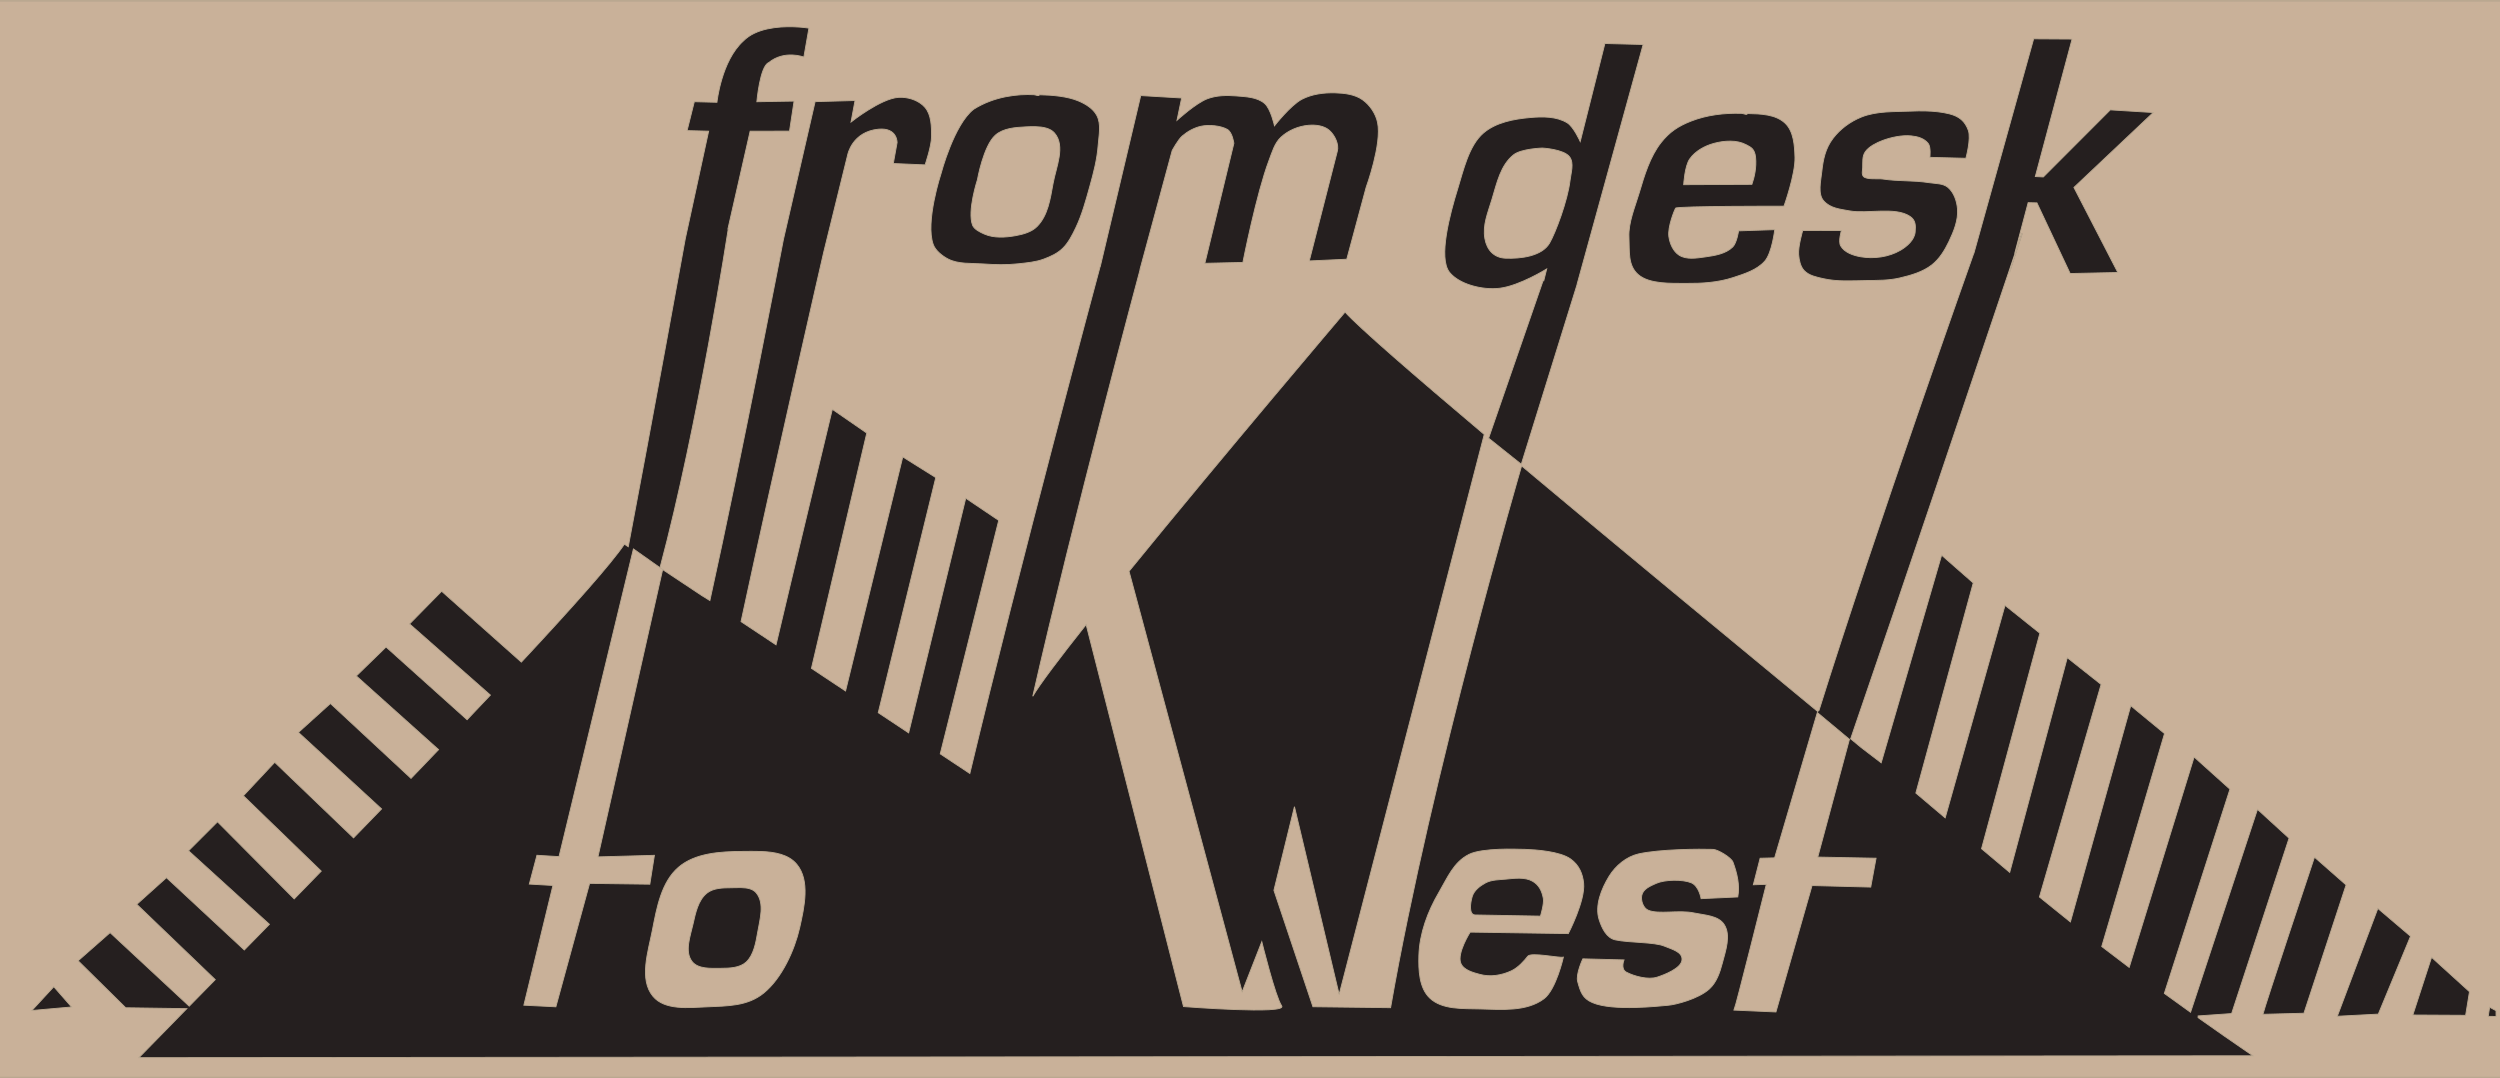 <?xml version="1.0" encoding="UTF-8" standalone="no"?>
<!-- Created with Inkscape (http://www.inkscape.org/) -->

<svg
   xmlns:dc="http://purl.org/dc/elements/1.1/"
   xmlns:cc="http://creativecommons.org/ns#"
   xmlns:rdf="http://www.w3.org/1999/02/22-rdf-syntax-ns#"
   xmlns:svg="http://www.w3.org/2000/svg"
   xmlns="http://www.w3.org/2000/svg"
   xmlns:sodipodi="http://sodipodi.sourceforge.net/DTD/sodipodi-0.dtd"
   xmlns:inkscape="http://www.inkscape.org/namespaces/inkscape"
   id="svg3390"
   version="1.1"
   inkscape:version="0.91 r13725"
   width="334.241"
   height="144.179"
   viewBox="0 0 334.241 144.179"
   sodipodi:docname="roundWidelogotoshow.svg">
  <defs
     id="defs3394" />
  <sodipodi:namedview
     pagecolor="#ffffff"
     bordercolor="#666666"
     borderopacity="1"
     objecttolerance="10"
     gridtolerance="10"
     guidetolerance="10"
     inkscape:pageopacity="0"
     inkscape:pageshadow="2"
     inkscape:window-width="1440"
     inkscape:window-height="791"
     id="namedview3392"
     showgrid="false"
     inkscape:zoom="1.28"
     inkscape:cx="240.41719"
     inkscape:cy="194.65871"
     inkscape:window-x="0"
     inkscape:window-y="1"
     inkscape:window-maximized="1"
     inkscape:current-layer="layer6"
     fit-margin-top="0"
     fit-margin-left="0"
     fit-margin-right="0"
     fit-margin-bottom="0" />
  <g
     inkscape:groupmode="layer"
     id="layer6"
     inkscape:label="background"
     transform="translate(-408.978,-476.768)">
    <rect
       style="fill:#c9b199;fill-opacity:1;stroke:#baa890;stroke-width:0.231;stroke-opacity:1"
       id="rect4572"
       width="605.884"
       height="143.948"
       x="273.156"
       y="476.884"
       ry="12.207" />
  </g>
  <g
     inkscape:groupmode="layer"
     id="layer2"
     inkscape:label="bars"
     style="display:inline"
     transform="translate(-408.978,-476.768)">
    <path
       style="fill:#251f1f;fill-opacity:1;fill-rule:evenodd;stroke:#baa890;stroke-width:0.124px;stroke-linecap:butt;stroke-linejoin:miter;stroke-opacity:1"
       d="m 686.019,481.989 -5.148,-0.033 -7.993,28.678 -0.019,0.002 c 0,0 -13.197,37.14 -20.691,61.115 l -0.177,0.134 c -11.256,-9.292 -26.709,-22.038 -39.581,-32.835 0,0 -12.089,41.293 -17.518,72.441 l -10.379,-0.128 -5.216,-15.565 2.744,-11.175 5.976,25.102 19.4,-74.876 c -9.44,-7.968 -16.761,-14.312 -18.607,-16.363 0,0 -16.546,19.488 -28.888,34.659 l 15.126,56.24 2.627,-6.708 c 0,0 1.825,7.402 2.659,8.577 0.834,1.175 -13.124,0.089 -13.124,0.089 l -13.018,-51.074 c -3.571,4.504 -6.24,8.033 -7.136,9.588 5.365,-23.597 14.366,-57.105 14.366,-57.105 l -0.022,0.002 4.295,-15.856 c 0,0 0.789,-1.468 1.349,-1.947 0.722,-0.619 1.593,-1.099 2.522,-1.304 1.009,-0.222 2.584,-0.088 3.486,0.416 0.701,0.392 0.889,1.862 0.889,1.862 l -3.881,16.048 5.086,-0.119 c 0,0 1.825,-9.255 3.494,-13.643 0.412,-1.085 0.748,-2.302 1.595,-3.094 0.977,-0.914 2.349,-1.485 3.683,-1.598 0.956,-0.081 2.078,0.048 2.794,0.686 0.745,0.663 1.31,1.892 1.057,2.791 l -3.749,14.659 5.017,-0.229 2.595,-9.629 c 0,0 2.119,-5.782 1.524,-8.648 -0.247,-1.191 -1.019,-2.34 -2.011,-3.045 -1.024,-0.727 -2.397,-0.888 -3.653,-0.925 -1.512,-0.044 -3.114,0.159 -4.456,0.857 -1.507,0.784 -3.662,3.545 -3.662,3.545 0,0 -0.497,-2.284 -1.328,-2.991 -0.996,-0.848 -2.491,-0.895 -3.795,-1 -1.279,-0.104 -2.628,-0.079 -3.831,0.368 -1.561,0.58 -4.077,2.885 -4.077,2.885 l 0.619,-2.976 -5.471,-0.324 -5.412,22.858 -0.017,0.002 c 0,0 -10.901,40.447 -17.421,67.777 l -3.954,-2.625 7.819,-31.213 -4.409,-2.97 -7.636,31.377 -4.063,-2.697 7.692,-31.436 -4.414,-2.767 -7.651,31.299 -4.558,-3.026 7.398,-31.457 -4.607,-3.18 c 0,0 -5.694,23.656 -7.528,31.491 l -4.676,-3.105 c 4.506,-20.933 11.057,-49.405 11.057,-49.405 l 3.202,-13.005 c 0,0 0.585,-3.085 4.127,-3.425 2.529,-0.222 2.476,1.795 2.476,1.795 l -0.506,2.799 4.249,0.183 c 0,0 0.865,-2.5 0.866,-3.799 1.2e-4,-1.336 -0.011,-2.9 -0.889,-3.907 -0.72,-0.826 -1.915,-1.279 -3.04,-1.33 -0.161,-0.008 -0.32,-0.006 -0.476,0.004 -2.383,0.14 -6.359,3.294 -6.359,3.294 l 0.535,-2.87 -5.339,0.149 -4.241,18.439 c 0,0 -5.456,28.462 -9.829,48.263 l -1.042,-0.644 -5.343,-3.547 0.07,0.049 -8.653,38.417 7.551,-0.21 -0.611,3.858 -8.052,-0.109 -4.511,16.501 -4.277,-0.214 3.886,-16.008 -3.156,-0.185 1.018,-3.848 2.952,0.179 9.948,-41.136 3.555,2.507 c 5.105,-19.125 9.126,-45.289 9.126,-45.289 l -0.047,0.003 2.972,-13.073 5.263,-0.006 0.61,-4.021 -4.977,0.086 c 0,0 0.413,-4.748 1.579,-5.222 2.137,-1.746 4.706,-0.742 4.706,-0.742 l 0.678,-3.876 c 0,0 -0.858,-0.144 -2.071,-0.18 -2.022,-0.059 -5.03,0.183 -6.697,1.897 -2.954,2.662 -3.531,8.199 -3.531,8.199 l -3.026,-0.079 -0.967,3.868 2.882,0.075 -3.12,14.369 c 0,0 -4.488,24.704 -7.626,41.185 l -0.516,-0.343 c -1.708,2.558 -6.954,8.451 -13.778,15.771 l -10.654,-9.477 -4.295,4.374 10.81,9.514 c -1.018,1.079 -2.054,2.174 -3.114,3.289 l -10.835,-9.722 -3.976,3.873 10.996,9.853 c -1.215,1.271 -2.444,2.551 -3.682,3.839 l -10.775,-10.01 -4.282,3.865 11.119,10.232 c -1.253,1.297 -2.499,2.583 -3.745,3.868 l -10.538,-10.105 -4.196,4.478 10.413,10.076 c -1.224,1.258 -2.429,2.497 -3.615,3.712 l -10.254,-10.309 -3.874,3.875 10.814,9.831 c -1.165,1.192 -2.261,2.313 -3.356,3.431 l -10.407,-9.668 -3.968,3.567 10.49,10.067 c -1.262,1.287 -2.396,2.444 -3.477,3.547 l -10.579,-9.832 -4.279,3.762 6.361,6.284 8.169,0.12 c -2.929,2.987 -5.355,5.462 -6.407,6.553 l 282.643,-0.254 c -2.61,-1.783 -5.039,-3.475 -7.332,-5.101 l 0.006,-0.227 4.478,-0.315 7.68,-23.447 -4.225,-3.86 -8.949,27.133 c -1.208,-0.861 -2.372,-1.701 -3.503,-2.524 l 8.773,-27.301 -4.79,-4.307 -8.683,28.132 c -1.266,-0.951 -2.488,-1.881 -3.669,-2.793 l 8.396,-28.471 -4.517,-3.723 -8.072,28.911 c -1.421,-1.13 -2.795,-2.24 -4.135,-3.335 l 8.244,-28.419 -4.521,-3.579 -7.701,28.706 c -1.263,-1.055 -2.516,-2.109 -3.763,-3.165 l 7.8,-28.81 -4.661,-3.727 -8.002,28.41 c -1.277,-1.085 -2.585,-2.191 -3.918,-3.315 l 7.672,-28.091 -4.229,-3.715 -8.081,27.762 -2.668,-2.04 c -0.447,-0.369 -0.94,-0.777 -1.412,-1.167 7.718,-22.477 15.271,-45.01 22.863,-67.53 l 0.088,0.002 -1.697,5.206 0.732,-2.596 -0.045,-0.002 1.79,-6.76 1.172,0.031 4.443,9.446 6.376,-0.139 -5.871,-11.37 10.611,-10.02 -5.751,-0.355 -8.953,8.968 -1.069,-0.053 4.916,-18.377 z m -188.796,70.667 0,0.01 0.282,0.187 -0.279,-0.197 z m 126.324,-70.077 -3.299,13.107 c 0,0 -0.874,-1.965 -1.737,-2.497 -1.421,-0.876 -3.294,-0.855 -4.956,-0.706 -2.187,0.195 -4.59,0.638 -6.254,2.071 -1.955,1.683 -2.677,5.017 -3.44,7.48 -1.009,3.254 -2.631,9.216 -1.085,11.147 1.268,1.584 4.364,2.414 6.721,2.123 2.655,-0.328 6.268,-2.576 6.268,-2.576 l -0.391,1.574 -0.093,-0.01 -7.283,21.057 4.371,3.489 7.489,-24.12 -0.015,0.002 8.82,-32.005 -5.115,-0.134 z m 42.889,9.021 c -0.646,-0.017 -1.288,-0.005 -1.902,0.022 -2.247,0.097 -4.612,-0.044 -6.699,0.793 -1.47,0.59 -2.842,1.593 -3.796,2.858 -1.01,1.338 -1.314,2.78 -1.493,4.447 -0.132,1.228 -0.57,2.988 0.254,3.907 0.898,1.001 2.159,1.099 3.482,1.34 2.312,0.421 6.079,-0.582 8.036,0.72 0.767,0.51 0.797,1.192 0.71,2.109 -0.1,1.049 -1.089,1.92 -2.001,2.446 -1.543,0.889 -3.518,1.157 -5.273,0.856 -1.007,-0.173 -2.191,-0.58 -2.689,-1.472 -0.331,-0.593 0.104,-2.036 0.104,-2.036 l -5.174,-0.008 c 0,0 -0.633,2.137 -0.543,3.223 0.062,0.75 0.221,1.585 0.734,2.135 0.635,0.68 1.664,0.882 2.571,1.087 1.873,0.423 3.835,0.284 5.754,0.252 1.486,-0.025 2.998,-0.002 4.444,-0.342 1.507,-0.355 3.082,-0.796 4.303,-1.748 1.011,-0.788 1.721,-1.945 2.273,-3.101 0.651,-1.363 1.278,-2.874 1.16,-4.379 -0.083,-1.049 -0.471,-2.21 -1.275,-2.888 -0.652,-0.55 -1.639,-0.496 -2.482,-0.626 -2.318,-0.357 -3.937,-0.153 -6.258,-0.495 -0.61,-0.09 -2.164,0.12 -2.566,-0.347 -0.256,-0.298 -0.113,-0.782 -0.097,-1.175 0.031,-0.72 -0.082,-1.507 0.362,-2.132 0.487,-0.686 1.52,-1.2 2.308,-1.494 1.135,-0.424 2.608,-0.737 3.814,-0.614 0.868,0.089 1.718,0.324 2.268,1.002 0.395,0.487 0.231,1.867 0.231,1.867 l 4.815,0.126 c 0,0 0.729,-2.621 0.327,-3.739 -0.436,-1.212 -1.193,-1.868 -2.542,-2.208 -0.994,-0.25 -2.083,-0.357 -3.161,-0.384 z m -23.846,0.345 c 0,0.258 -0.512,-0.011 -0.759,-0.02 -2.294,-0.079 -4.67,0.205 -6.804,1.047 -1.681,0.663 -2.849,1.434 -3.968,2.852 -1.482,1.879 -2.236,4.406 -2.915,6.701 -0.555,1.875 -1.479,3.995 -1.381,5.948 0.094,1.882 -0.184,3.771 1.239,5.007 1.503,1.306 4.395,1.161 6.386,1.177 2.125,0.017 4.273,-0.11 6.293,-0.773 1.512,-0.496 3.183,-1.006 4.239,-2.196 0.978,-1.103 1.336,-4.219 1.336,-4.219 l -4.835,0.162 c 0,0 -0.24,1.606 -0.777,2.143 -0.931,0.93 -2.409,1.161 -3.712,1.345 -1.143,0.161 -2.481,0.385 -3.455,-0.234 -0.8,-0.509 -1.247,-1.549 -1.377,-2.487 -0.178,-1.288 0.741,-3.513 0.893,-3.798 0.152,-0.284 14.499,-0.269 14.499,-0.269 0,0 1.535,-4.295 1.469,-6.522 -0.048,-1.587 -0.166,-3.488 -1.322,-4.577 -1.264,-1.19 -3.243,-1.245 -5.046,-1.286 z m -2.265,3.69 c 0.747,0.009 1.48,0.15 2.116,0.488 0.62,0.329 1.132,0.532 1.253,1.691 0.137,1.308 -0.161,2.659 -0.497,3.601 l -9.115,0.041 c 0,0 0.131,-2.477 0.811,-3.439 0.738,-1.045 1.992,-1.744 3.227,-2.078 0.696,-0.189 1.458,-0.311 2.205,-0.302 z m -92.382,-6.2 c -0.053,0.253 -0.514,-0.008 -0.764,-0.008 -2.088,-0.107 -5.261,0.196 -8.016,1.938 -2.642,2.028 -4.371,8.609 -4.371,8.609 0,0 -2.137,6.467 -1.042,9.49 0.293,0.807 1.208,1.529 1.968,1.926 1.379,0.721 3.117,0.554 4.669,0.663 1.609,0.113 3.156,0.161 4.759,-0.02 1.147,-0.129 2.325,-0.224 3.405,-0.632 0.945,-0.357 1.803,-0.742 2.525,-1.448 0.74,-0.722 1.265,-1.758 1.73,-2.73 0.84,-1.759 1.35,-3.662 1.875,-5.538 0.505,-1.803 0.979,-3.619 1.117,-5.486 0.099,-1.336 0.446,-2.823 -0.183,-4.006 -0.492,-0.925 -1.505,-1.538 -2.473,-1.939 -1.443,-0.598 -3.391,-0.781 -5.199,-0.819 z m 67.234,7.127 c 0,0 2.885,0.152 3.646,1.177 0.631,0.849 0.185,2.123 0.061,3.174 -0.311,2.645 -1.94,7 -2.742,8.363 -1.03,1.75 -3.864,2.096 -5.892,2.009 -1.515,-0.065 -2.473,-1.083 -2.744,-2.595 -0.329,-1.839 0.392,-3.449 0.93,-5.239 0.678,-2.254 1.168,-4.595 2.896,-5.98 1.027,-0.824 3.845,-0.909 3.845,-0.909 z m -67.749,-2.86 c 0.973,0.029 1.975,0.207 2.53,0.85 1.511,1.75 0.219,4.509 -0.196,6.784 -0.371,2.03 -0.672,4.204 -2.11,5.685 -0.731,0.753 -1.856,1.063 -2.888,1.25 -1.371,0.248 -2.897,0.345 -4.175,-0.211 -0.551,-0.24 -1.366,-0.632 -1.583,-1.193 -0.725,-1.87 0.651,-6.071 0.651,-6.071 0,0 0.8,-4.532 2.399,-5.953 1.061,-0.942 2.691,-1.044 4.108,-1.116 0.385,-0.019 0.821,-0.037 1.264,-0.024 z m 104.521,78.332 4.291,3.579 -4.236,15.744 7.796,0.153 -0.713,3.856 -7.846,-0.205 -4.827,16.901 -5.601,-0.248 c 0.214,-0.402 4.315,-16.813 4.315,-16.813 l -1.735,0.056 0.908,-3.545 1.939,-0.051 z m 66.467,19.329 c 0,0 -6.728,20.155 -6.895,21.016 l 5.483,-0.145 5.64,-17.156 z m -80.405,-1.035 c 0.647,0.023 2.431,1.094 2.657,1.701 0.563,1.508 0.938,3.134 0.643,4.656 l -4.9,0.228 c 0,0 -0.276,-1.697 -1.321,-2.125 -1.167,-0.478 -3.541,-0.434 -4.692,0.081 -0.812,0.363 -1.766,0.758 -1.929,1.632 -0.131,0.702 0.21,1.678 0.866,1.96 1.384,0.595 4.113,-0.063 6.108,0.364 1.408,0.302 3.248,0.33 4.038,1.533 0.951,1.449 0.201,3.517 -0.238,5.194 -0.323,1.235 -0.779,2.56 -1.721,3.422 -1.472,1.346 -4.542,2.124 -5.564,2.199 -1.022,0.075 -7.308,0.833 -10.085,-0.366 -1.323,-0.572 -1.584,-1.414 -1.966,-2.804 -0.275,-1.002 0.691,-3.041 0.691,-3.041 l 5.502,0.144 c 0,0 -0.496,1.215 0.314,1.64 1.09,0.571 2.94,1.044 4.112,0.669 1.032,-0.331 3.184,-1.183 3.322,-2.258 0.143,-1.12 -1.303,-1.464 -2.346,-1.897 -1.364,-0.566 -4.618,-0.424 -6.555,-0.835 -1.176,-0.249 -1.808,-1.562 -2.172,-2.708 -0.595,-1.868 0.303,-4.103 1.324,-5.777 0.868,-1.422 2.328,-2.64 3.953,-3.007 2.824,-0.636 8.231,-0.667 9.957,-0.606 z m -25.166,-0.006 c 1.506,0.051 4.694,0.28 6.106,1.284 1.173,0.835 1.631,2.028 1.753,3.254 0.232,2.332 -2.051,6.724 -2.051,6.724 l -13.116,-0.199 c 0,0 -1.787,2.802 -1.262,4.149 0.359,0.922 1.601,1.251 2.556,1.509 1.393,0.375 2.884,0.136 4.194,-0.467 0.961,-0.442 1.767,-1.396 2.214,-1.961 0.447,-0.565 4.175,0.253 4.755,0.125 0,0 -0.964,4.325 -2.597,5.555 -2.303,1.736 -5.661,1.445 -8.543,1.362 -2.298,-0.066 -5.086,0.124 -6.739,-1.474 -1.4,-1.354 -1.494,-3.715 -1.438,-5.661 0.086,-2.949 1.181,-5.892 2.672,-8.438 1.17,-1.997 1.962,-4.04 4.027,-5.085 1.776,-0.899 6.651,-0.691 6.651,-0.691 0,0 0.315,0.006 0.817,0.015 z m -102.16,0.283 c 1.865,0.069 3.721,0.394 4.818,1.716 1.805,2.176 1.012,5.715 0.39,8.473 -0.686,3.038 -2.4,6.78 -4.817,8.745 -2.16,1.755 -4.813,1.715 -7.593,1.84 -2.444,0.111 -5.64,0.47 -7.202,-1.412 -1.889,-2.276 -0.641,-5.97 -0.073,-8.872 0.579,-2.966 1.191,-6.401 3.482,-8.372 2.218,-1.908 5.592,-2.104 8.518,-2.122 0.781,-0.006 1.63,-0.027 2.478,0.006 z m 101.469,3.576 c -0.612,-0.011 -1.243,0.063 -1.817,0.12 -0.928,0.092 -1.93,0.066 -2.753,0.505 -0.75,0.4 -1.536,1.013 -1.778,1.828 -0.253,0.849 -0.482,2.446 0.404,2.462 l 8.72,0.156 c 0,0 0.518,-1.654 0.386,-2.369 -0.183,-0.997 -0.572,-1.809 -1.454,-2.309 -0.502,-0.285 -1.096,-0.381 -1.708,-0.393 z m 114.734,4.037 -5.424,14.422 5.487,-0.289 4.31,-10.413 z m -218.763,-2.778 c -0.467,-0.014 -0.944,0.013 -1.371,0.015 -1.121,0.008 -2.414,0.021 -3.282,0.73 -1.168,0.954 -1.508,2.661 -1.841,4.132 -0.368,1.624 -1.146,3.673 -0.131,4.993 0.804,1.046 2.531,0.921 3.85,0.916 1.162,-0.006 2.528,-0.046 3.387,-0.829 1,-0.912 1.302,-2.602 1.531,-3.936 0.304,-1.775 0.964,-3.905 -0.167,-5.306 -0.447,-0.554 -1.197,-0.692 -1.975,-0.715 z m 225.946,9.31 -2.509,7.721 7.064,0.041 0.515,-3.159 z m 7.764,6.675 -0.192,1.224 1.051,0.018 -0.006,-0.779 -0.853,-0.463 z m -325.662,-2.742 -2.938,3.186 5.314,-0.472 z"
       id="path4501"
       inkscape:connector-curvature="0"
       sodipodi:nodetypes="cccccccccccccccccscccccccsscccssssccccsssscssscccccccccccccccccccccccccsscccccccccccccccccccccccccccccccsccccccccccccccccccccccccccccccccccccccccccccccccccccccccccccccccccccccccccccccccccccccccccsssssscccccccccccsssssssssssccsssssssssssscssssccssccsssssssssccssssccssccscsccsssccscsssscsscssscccssssssscssscssscssscccccccccccccccccccccccsssssssccsccccssssssccssccsssccscscsscccssssscsssscccsccsscccccccsssssscscccccccccccccccccccccccc" />
  </g>
</svg>
